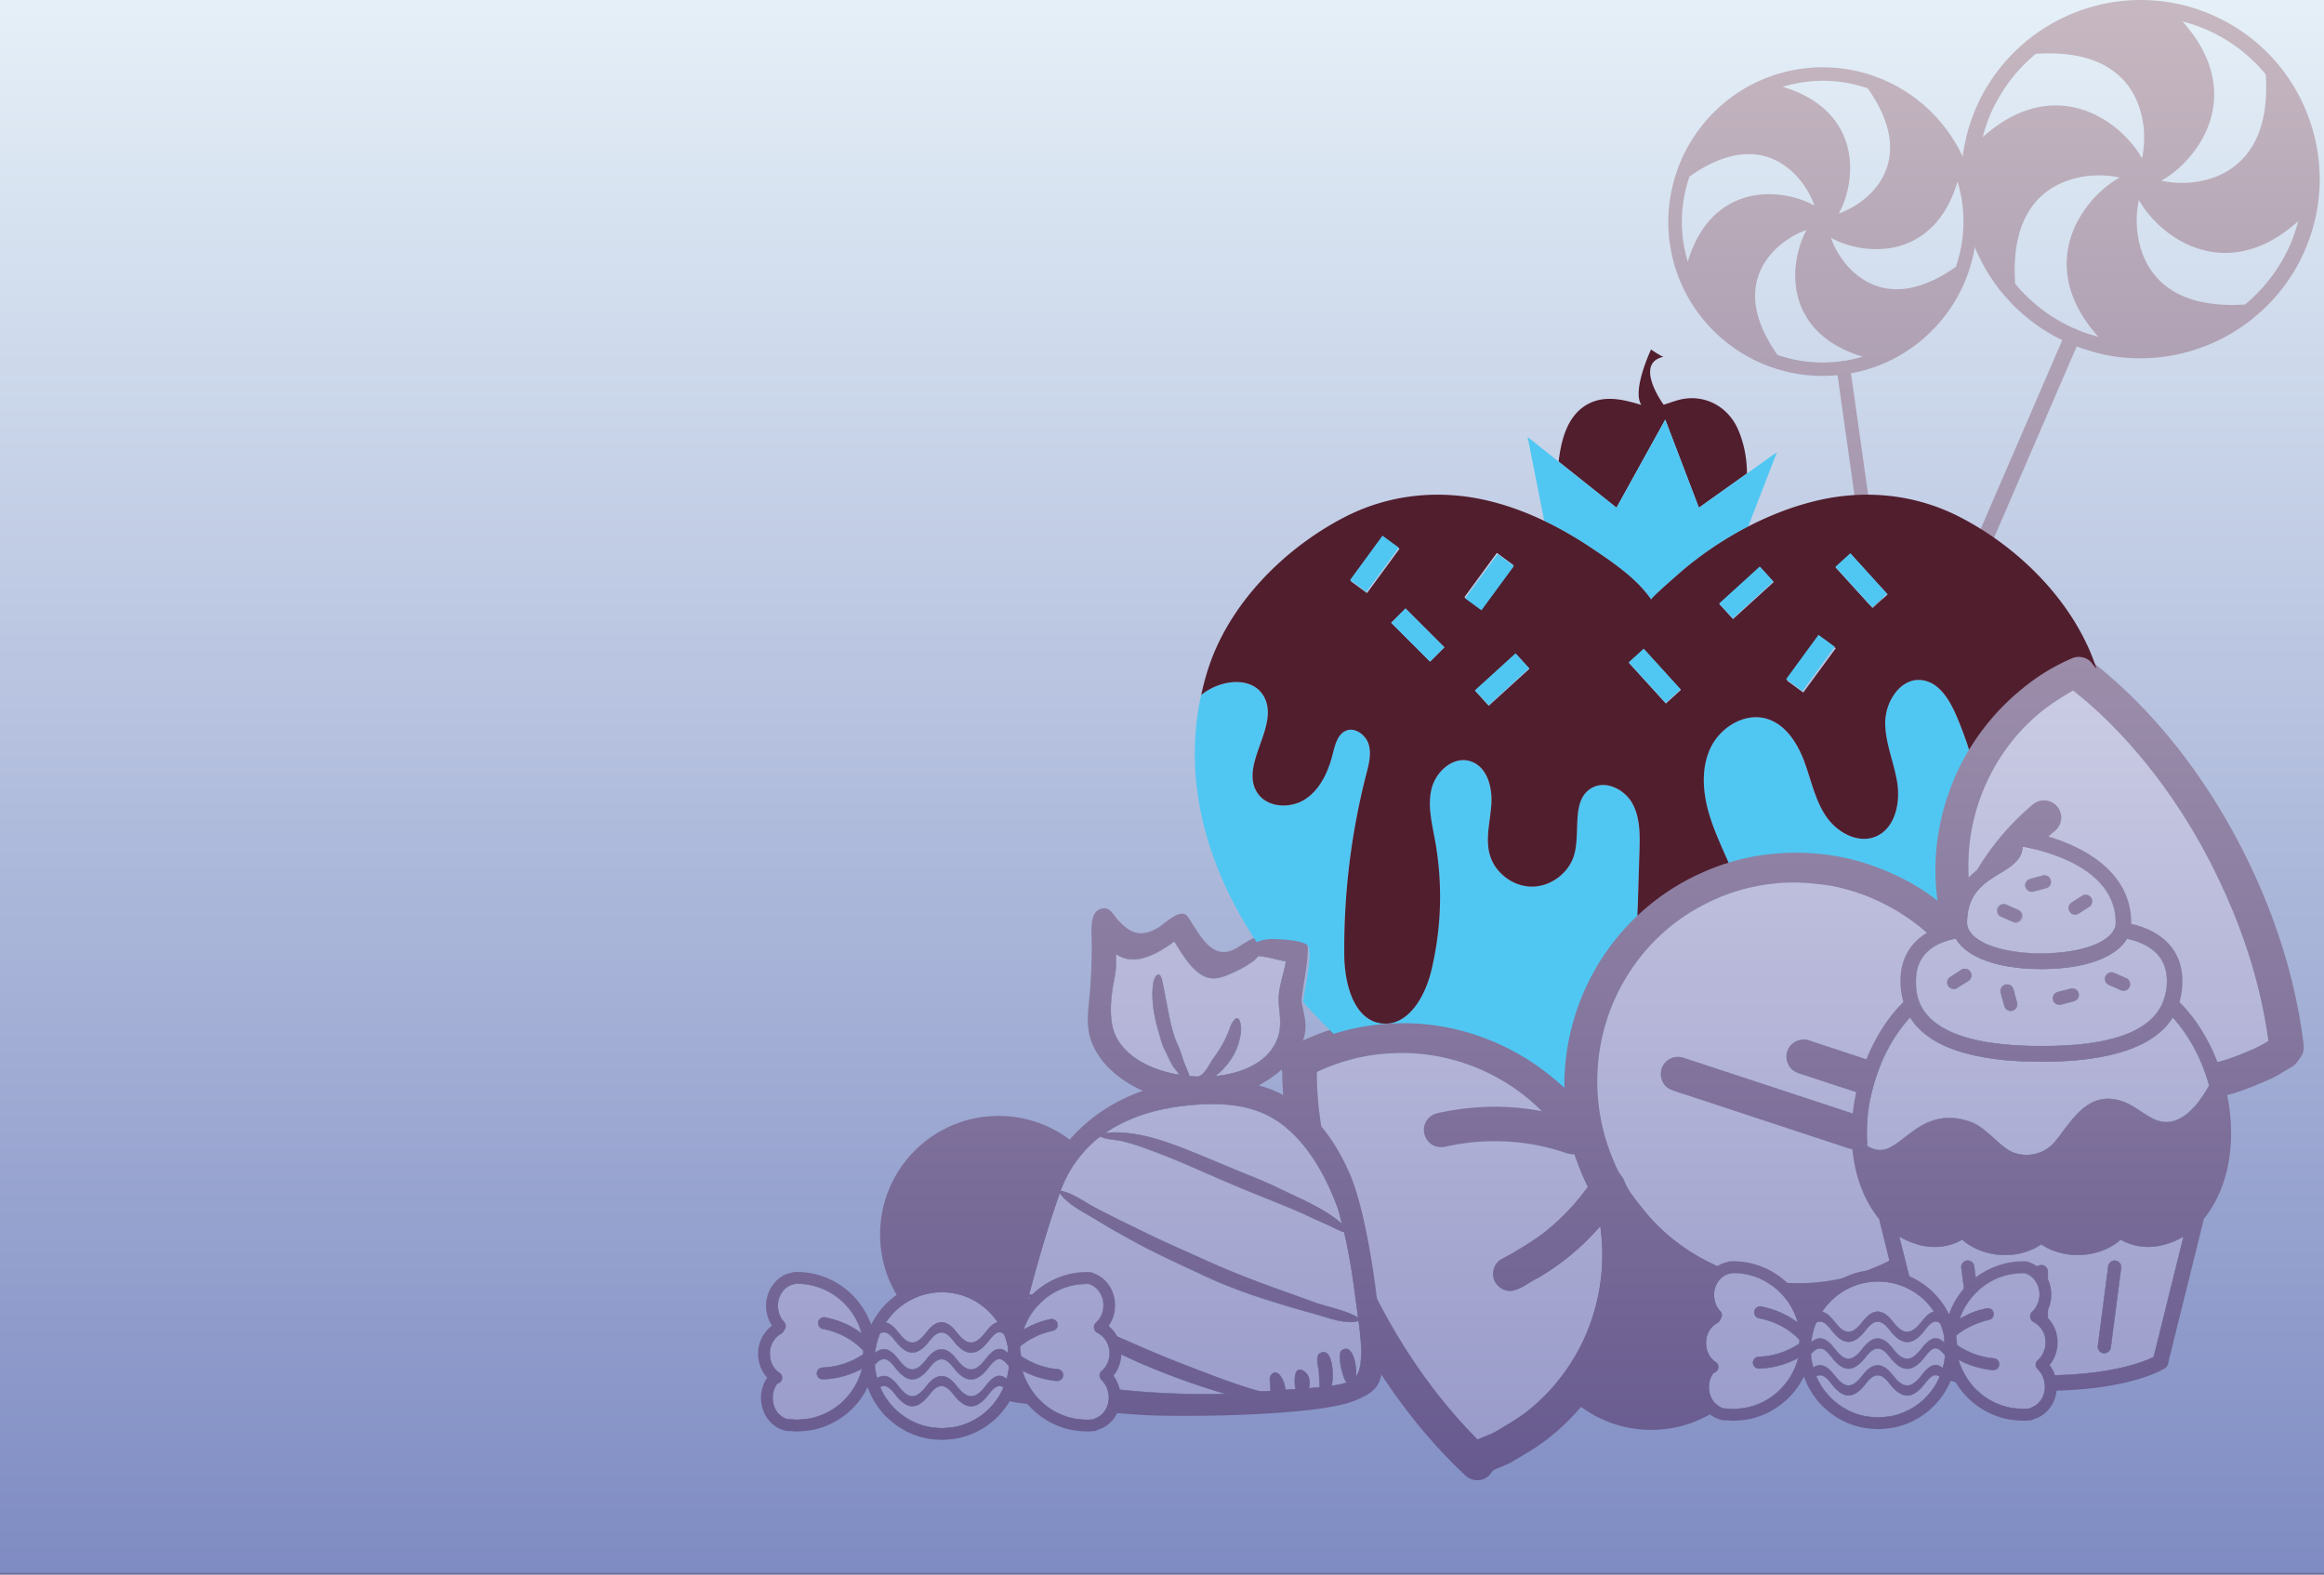 <svg id="Layer_1" data-name="Layer 1" xmlns="http://www.w3.org/2000/svg" xmlns:xlink="http://www.w3.org/1999/xlink" width="5471.8" height="3706.7" viewBox="0 0 5471.8 3706.7"><rect x="0" y="0" width="5471.8" height="3706.7" fill="#808080" stroke="none"/><defs><linearGradient id="linear-gradient" x1="2735.91" y1="-289.8" x2="2735.91" y2="5182.02" gradientUnits="userSpaceOnUse"><stop offset="0" stop-color="#fff"/><stop offset="1" stop-color="#2e3192"/></linearGradient></defs><title>banner</title><rect y="-14.9" width="5471.8" height="3717.17" fill="#bee6f3"/><path d="M4651.3,471a363.4,363.4,0,0,0-410.8-309c-137.8,19.5-246.5,114.3-290.9,236.9a15.9,15.9,0,0,0-1.6,5.1,360.8,360.8,0,0,0-16.5,168.8c19.5,137.8,114.4,246.7,237.1,290.9a15.9,15.9,0,0,0,4.8,1.5,360.5,360.5,0,0,0,153,17.9l122.6,866.8a16,16,0,1,0,31.6-4.5L4358.1,878.7a362.1,362.1,0,0,0,89-28.3l.7-.4a363.8,363.8,0,0,0,185.5-205.3,15.7,15.7,0,0,0,1.3-4.1A360.8,360.8,0,0,0,4651.3,471Zm-31.6,4.5a329,329,0,0,1-14.6,152.6c-111.1,78.5-186.5,55.2-230.3,21.3-34.5-26.7-55-63.3-64-89.8,32.3,18.3,82.5,31.8,133.8,25.2,34.1-4.3,84.2-20.3,123.4-72.4,16.2-21.5,30.4-49.3,41-84.8A335,335,0,0,1,4619.7,475.5ZM4337.8,849.4a15.2,15.2,0,0,0-3,1.1,329,329,0,0,1-149.6-14.9c-78.5-111-55.5-185.8-21.3-230.3,26.7-34.5,63.3-55,89.8-63.9-18.3,32.4-31.7,82.5-25.2,133.8,6.1,48.1,35.5,128,157,164.3a331.3,331.3,0,0,1-44.6,10.2A15.2,15.2,0,0,0,4337.8,849.4Zm59.6-641.5c78.7,111.3,54.9,186.7,21.6,230.6-26.7,34.5-63.3,55-89.8,64,18.4-32.3,31.8-82.5,25.2-133.8-6.2-48.1-35.5-128-157-164.3a322.4,322.4,0,0,1,200.1,3.5ZM3963.2,568.3a329,329,0,0,1,14.6-152.7c111.1-78.4,186.4-55.2,230.2-21.3,34.5,26.7,55,63.3,64,89.8-32.4-18.4-82.5-31.8-133.8-25.2-48.1,6.1-128,35.5-164.3,157A330.9,330.9,0,0,1,3963.2,568.3Z" fill="#511e2e"/><path d="M5426.8,589.2c44.7-103.4,46.5-218.1,5-322.8S5310.4,79.3,5207,34.6c-148.2-64.1-313.4-36-431.4,58.5a18.5,18.5,0,0,0-4.7,4,418.8,418.8,0,0,0-118.5,157.3c-64.1,148.3-36,313.5,58.7,431.6a18.4,18.4,0,0,0,3.8,4.4,418.5,418.5,0,0,0,140.7,110.3l-403.2,932.7a18.5,18.5,0,1,0,34,14.7l403.2-932.7c34.6,13.2,69.9,22,105.3,25.8h.9a422.2,422.2,0,0,0,308-91,18.2,18.2,0,0,0,3.8-3.3A418.7,418.7,0,0,0,5426.8,589.2Zm-34-14.7A381.9,381.9,0,0,1,5286,716.8c-157.5,10.5-218.2-58.2-241-118.3-18-47.4-16.2-96-9-127.7,20.9,37.7,62.5,81.4,117.2,105.9,36.4,16.3,95.6,30.9,166,3,29-11.5,59.9-30.4,91.9-59.2A388.8,388.8,0,0,1,5392.8,574.5ZM4887.3,774.1a17.6,17.6,0,0,0-3.6-.8,381.8,381.8,0,0,1-139.1-105.3c-10.5-157.5,57.5-217.6,118.3-241,47.3-18,95.9-16.2,127.6-9-37.8,20.9-81.3,62.5-105.9,117.2-23,51.4-42.3,148.3,56.1,257.8a384.5,384.5,0,0,1-50.3-16.9A17.7,17.7,0,0,0,4887.3,774.1Zm447.3-599.2c10.7,157.9-58.7,218.1-118.2,241.5-47.4,18-96,16.2-127.7,9,37.8-20.9,81.4-62.5,105.9-117.2,23-51.4,42.3-148.3-56-257.7a374.2,374.2,0,0,1,196,124.5Zm-648.2,94.2a381.9,381.9,0,0,1,106.9-142.4c157.5-10.5,218,58.2,240.9,118.3,18.1,47.4,16.2,96,9,127.7-20.9-37.8-62.5-81.4-117.2-105.9-51.4-23-148.2-42.3-257.7,56A384.1,384.1,0,0,1,4686.4,269.1Z" fill="#511e2e"/><circle cx="3887.8" cy="3087.1" r="279" fill="#511e2e"/><circle cx="2351.1" cy="2905.9" r="279" fill="#511e2e"/><path d="M4881.2,1625.7c-34.2,19.5-67.6,41.2-96.4,68.4-69.8,63.9-118.4,150-139,242.3-10.8,47.5-13.4,96.6-9.5,145.1A613,613,0,0,1,4785.1,1895c9.2-8.3,22.2-12.5,34.5-10.1,16.7,2.6,30.7,16.8,33.1,33.6,2.5,14.5-3.9,29.7-15.5,38.6-74.3,62.5-130.9,145.9-160.8,238.3a95.8,95.8,0,0,1-8.3,19.2c7.3,17.3,19.8,31.6,29.2,47.6,42.8-.4,85.5-6.5,127-17,35.9-9.2,70-24.2,103.9-39,15.6-6.9,29.9-20.9,48.2-17.8,24.3,2.3,41.5,29.4,33.4,52.4-5,18.1-23.5,25.9-38.3,34.3-20.4,10-41.6,18.4-62.7,27.1-53,21.7-109.6,33.6-166.5,38.9,27.1,31.8,57.2,61.4,91.6,85.3,39.8,27.1,82.4,51,128.6,65.1,23.2,6.4,46.3,13.5,70.1,16.9,82.2,13,168.4,5.1,245.3-27.3,21.7-8.7,43.4-17.8,63.1-30.7-18-131.6-59.3-259.6-116.6-379.3a1371.5,1371.5,0,0,0-151.6-248.5C5016.8,1749.8,4953.3,1682.5,4881.2,1625.7Z" fill="#fff"/><path d="M4609.4,2281.8c-10.5-24.8-30.4-43.5-48.3-63-68.2-69.2-157.8-116.9-253.4-134.2-44-6.5-88.9-9.9-133.2-4.3a455.5,455.5,0,0,0-174.8,56c-71,39-130.9,97.6-172.2,167.1-52.6,87.1-75,191.8-64,292.8,5.7,54.6,21.6,107.8,45,157.3,4,8.8,11.4,15.6,15.3,24.5,8.8,23.7,25,43.5,40.5,63.1,45.3,58.8,105.6,105.7,173,136.6,36.5,18.1,76.3,28.4,116.1,36.3,82.6,13.7,169.4,7.1,247-25.1,24.3-9.6,48.5-19.9,70.3-34.4,106.9-60.7,184.3-168.3,213.7-287.1a476,476,0,0,0-21.9-295.2c-5.9-13-15.5-23.8-23-35.8C4626.3,2320.1,4619.4,2300,4609.4,2281.8ZM4404,2682c-5.8,12.5-17.9,22.1-31.8,23.6s-27.1-5-40.2-9l-342.4-112.8c-19.8-7.2-40.5-11.8-59.6-20.6-23.6-12.7-26.5-49.2-5.5-65.7,10.6-9.2,26-11.9,39.2-7.5q207.5,68.4,415,136.6C4401,2633,4414.1,2661,4404,2682Zm184.3-85.2c-3.8,16.9-19.7,29.8-36.9,30.8-9.5.6-18.6-3-27.4-5.9-95.4-31.3-190.8-63-286.3-94.1-11.1-3.5-22-10.2-26.9-21.1-8.7-15-5.6-35.6,6.8-47.5,10.8-10.6,27.4-14.9,41.8-9.8q151.1,50,302.3,99.6C4581.4,2554.6,4593.8,2577,4588.4,2596.8Z" fill="#fff"/><path d="M3680.4,2712.2c-87.9-28.9-183.5-33.2-273.8-13.3-11.9,3.1-25.3,2.4-35.7-4.8-17-10.7-23.3-34.7-13.7-52.3,5.7-11.7,17.6-19.4,30.2-21.6,79.7-17.4,163-19.6,243.2-3.9-90.7-91.9-221.5-143.2-350.6-136.6-62,1.9-123.3,17.8-179.3,44.1a785.6,785.6,0,0,0,4.9,89.4c5.8,43.4,12,86.9,21.7,129.7,30.2,130.9,80.5,257,147,373.8,56.4,98.8,124.5,191.3,204.7,272.1,16.1-7.1,33.1-12.5,48.1-21.8,23.4-14,47.1-27.7,68.7-44.5A466.5,466.5,0,0,0,3718.3,3175a475.5,475.5,0,0,0,49.5-288.3,581.4,581.4,0,0,1-153,125.5c-18.1,9.6-35.1,23.7-55.8,26.9-22.5,2.3-44.1-17.3-43.6-40-.2-13.9,7.2-27.8,19.4-34.7a808.8,808.8,0,0,0,95.8-59,537.7,537.7,0,0,0,107.7-111.3,640.4,640.4,0,0,1-31.1-76.4A68.8,68.8,0,0,1,3680.4,2712.2Z" fill="#fff"/><path d="M4931.6,1562.2c-5.8-5.5-9.6-12.9-15.8-18-11.2-8.8-27.3-11.5-40.5-5.7a477.9,477.9,0,0,0-118.9,72.9c-75.4,61.1-134.2,142.7-167.6,233.8-31.7,83.8-42.6,175.7-30.3,264.4-51.2-40.8-111.2-69.5-173.3-89.5-122.5-37.4-258.3-30.6-375.8,20.9-93,39.8-173.9,106.5-231.4,189.6-64.6,92.9-99.3,206-98.1,319.2-38.7-35.5-81.7-66.7-128.5-90.6-73.1-37.8-154.6-59.1-236.9-61.2-96.3-2.6-193.3,20.8-277.6,67.5a40.5,40.5,0,0,0-20.1,24.9c-4.3,12.5,2.5,24.9,2.1,37.5,2.1,84,13.7,167.6,33.3,249.2,37.8,155.4,102.2,304,187.5,439.2,59.4,93.4,128.9,180.8,209.8,256.5,12.6,12.6,33.6,15.7,49,6.2,7.7-3.7,11.8-11.5,17.3-17.6,14-7.2,29.4-11.6,43.1-19.5,27.1-16,54.4-31.9,79.8-50.5a547.8,547.8,0,0,0,150.6-177.7c42.8-81,65.6-172.8,64-264.5,26.3,25.8,56.1,47.8,86.9,68,42.6,25.6,87.7,47.7,135.6,61.4,34.1,9.2,68.7,17.8,104.2,20.1a531.1,531.1,0,0,0,226.8-25.6c35.1-13.5,70.8-27,102.5-47.5,19.4-12.2,39.3-23.6,57.5-37.7a547.9,547.9,0,0,0,169.7-221.7c37.2-88.5,50.1-186.7,38.4-281.9,66.8,48.9,143.5,85.3,225.1,100.3,86.2,17.3,176.7,13.7,261-11.5,30.6-9.6,60.1-22.2,89.4-35.2,15.5-7.9,30.2-17.4,45.2-26.2,10.7-6.1,17.2-17,23.7-27.1s5-24.1,3.2-36.1c-23.4-178.5-86.1-350.6-174.2-507.1C5166.6,1797.7,5061.4,1665.6,4931.6,1562.2ZM3738.2,2793.9a537.7,537.7,0,0,1-107.7,111.3,808.8,808.8,0,0,1-95.8,59c-12.2,6.9-19.6,20.9-19.4,34.7-.6,22.7,21.1,42.3,43.6,40,20.7-3.2,37.7-17.2,55.8-26.9a581.4,581.4,0,0,0,153-125.5,475.5,475.5,0,0,1-49.5,288.3,466.5,466.5,0,0,1-122.6,147.4c-21.5,16.8-45.3,30.5-68.7,44.5-15,9.3-32,14.7-48.1,21.8-80.2-80.8-148.3-173.3-204.7-272.1-66.5-116.7-116.8-242.8-147-373.8-9.7-42.8-15.9-86.3-21.7-129.7a785.6,785.6,0,0,1-4.9-89.4c56-26.3,117.3-42.2,179.3-44.1,129.1-6.6,259.9,44.7,350.6,136.6-80.2-15.7-163.5-13.4-243.2,3.9-12.6,2.3-24.5,9.9-30.2,21.6-9.6,17.6-3.2,41.7,13.7,52.3,10.4,7.2,23.8,7.9,35.7,4.8,90.3-19.9,185.9-15.6,273.8,13.3a68.8,68.8,0,0,0,26.7,5.4A640.4,640.4,0,0,0,3738.2,2793.9Zm924.2-421.7a476,476,0,0,1,21.9,295.2c-29.4,118.8-106.8,226.4-213.7,287.1-21.8,14.6-46,24.8-70.3,34.4-77.7,32.2-164.5,38.7-247,25.1-39.8-7.9-79.6-18.2-116.1-36.3-67.4-30.9-127.7-77.8-173-136.6-15.5-19.6-31.6-39.4-40.5-63.1-3.9-8.9-11.3-15.6-15.3-24.5-23.4-49.5-39.3-102.8-45-157.3-11-101.1,11.3-205.7,64-292.8,41.3-69.6,101.2-128.2,172.2-167.1a455.5,455.5,0,0,1,174.8-56c44.3-5.6,89.2-2.2,133.2,4.3,95.6,17.2,185.2,65,253.4,134.2,17.8,19.5,37.7,38.2,48.3,63,10,18.2,16.9,38.3,30.1,54.7C4646.9,2348.5,4656.5,2359.3,4662.4,2372.3ZM5224.3,2071c57.3,119.7,98.7,247.7,116.6,379.3-19.6,13-41.4,22-63.1,30.7-76.9,32.4-163.1,40.3-245.3,27.3-23.9-3.4-47-10.5-70.1-16.9-46.3-14.1-88.8-38.1-128.6-65.1-34.4-23.9-64.5-53.4-91.6-85.3,56.9-5.3,113.5-17.1,166.5-38.9,21-8.7,42.2-17.1,62.7-27.1,14.9-8.4,33.3-16.2,38.3-34.3,8.1-23-9.2-50.1-33.4-52.4-18.4-3.2-32.7,10.9-48.2,17.8-33.9,14.8-68,29.8-103.9,39-41.5,10.5-84.2,16.6-127,17-9.4-16.1-21.9-30.3-29.2-47.6a95.8,95.8,0,0,0,8.3-19.2c29.9-92.4,86.4-175.9,160.8-238.3,11.6-8.9,18-24.1,15.5-38.6-2.4-16.8-16.4-30.9-33.1-33.6-12.3-2.4-25.2,1.8-34.5,10.1a613,613,0,0,0-148.8,186.4c-3.8-48.5-1.3-97.6,9.5-145.1,20.6-92.3,69.2-178.3,139-242.3,28.8-27.1,62.2-48.8,96.4-68.4,72.1,56.8,135.6,124.1,191.6,196.8A1371.5,1371.5,0,0,1,5224.3,2071Z" fill="#511e2e"/><path d="M3963.7,2490c-13.2-4.4-28.7-1.8-39.2,7.5-21,16.5-18.1,53,5.5,65.7,19.1,8.9,39.9,13.4,59.6,20.6l342.4,112.8c13.1,3.9,26.1,10.9,40.2,9s26-11,31.8-23.6c10.1-21-3-49.1-25.4-55.4Q4171.1,2558.5,3963.7,2490Z" fill="#511e2e"/><path d="M4259.5,2449.2c-14.4-5.1-30.9-.8-41.8,9.8-12.4,12-15.5,32.6-6.8,47.5,4.9,11,15.8,17.7,26.9,21.1,95.5,31.1,190.8,62.7,286.3,94.1,8.8,2.9,17.9,6.6,27.4,5.9,17.2-1,33.1-13.8,36.9-30.8,5.4-19.8-7-42.2-26.6-48Q4410.6,2498.9,4259.5,2449.2Z" fill="#511e2e"/><path d="M4806.5,2462.7c164,0,258.4-34.2,286.5-104.2l.5-1.5a131.8,131.8,0,0,0,8.7-48c0-64.1-48.8-89.5-94.5-99.4-25.9,44.2-99.1,71.3-201.2,71.3s-175.8-27.2-201.5-71.7c-45.6,8.8-94.2,33.6-94.2,99.8C4510.8,2347.1,4510.8,2462.7,4806.5,2462.7Zm151.1-164.4a15.1,15.1,0,0,1,20-7.8l28.4,12.5a15.1,15.1,0,1,1-12.2,27.8l-28.4-12.5A15.2,15.2,0,0,1,4957.5,2298.4Zm-112.3,37.1,30-7.9a15.1,15.1,0,1,1,7.8,29.3l-30,7.9a15.7,15.7,0,0,1-3.9.5,15.1,15.1,0,0,1-3.9-29.8Zm-123.6-17.1a15.2,15.2,0,0,1,18.6,10.7l8.1,30a15.2,15.2,0,1,1-29.2,8l-8.1-30A15.1,15.1,0,0,1,4721.6,2318.4Zm-129.8-18.2,26.1-16.8a15.1,15.1,0,1,1,16.4,25.5l-26.1,16.8a15.1,15.1,0,0,1-16.4-25.5Z" fill="#fff" stroke="#231f20" stroke-miterlimit="10"/><path d="M4993.2,2918.1c-15.3,13.4-45.2,33-91.2,35.9-43.4,2.5-76.9-11.8-95.8-25-17.4,12.1-46.9,25.3-85.3,25.3l-9.8-.3c-43-2.7-73.9-20.7-91.1-36-20.3,11.7-55.9,23.7-99.6,12.7a184.7,184.7,0,0,1-48.8-20.2l70.2,283.3c20.6,10.6,99.6,44.3,265,44.3s242.5-32.7,264.2-43.8l70.3-283.6a185.5,185.5,0,0,1-48.5,20C5049.1,2941.7,5013.5,2929.8,4993.2,2918.1Zm-333.8,267.2h-2a15.1,15.1,0,0,1-15-13.2L4618,2984.7a15.1,15.1,0,1,1,30-3.9l24.4,187.5A15.1,15.1,0,0,1,4659.4,3185.3Zm162.1-3.8a15.2,15.2,0,0,1-30.3,0V2992.8a15.2,15.2,0,0,1,30.3,0ZM4994,2984.7l-24.4,187.5a15.1,15.1,0,0,1-15,13.2h-2a15.1,15.1,0,0,1-13.1-17l24.4-187.5a15.1,15.1,0,1,1,30,3.9Z" fill="#fff" stroke="#231f20" stroke-miterlimit="10"/><path d="M4806.4,2244.6c101.5,0,175.2-30.5,175.2-72.5,0-124.7-153.8-167.2-220.1-179.7.8,31-28.3,48.5-52.7,63.3-36.4,22.1-77.7,47-77.7,116.4C4631.2,2214.1,4704.9,2244.6,4806.4,2244.6Zm70.8-119.4,26.1-16.8a15.2,15.2,0,0,1,16.4,25.5l-26.1,16.8a15.2,15.2,0,0,1-16.4-25.5Zm-97.6-55.9,30-7.9a15.1,15.1,0,1,1,7.7,29.3l-30,7.9a14.8,14.8,0,0,1-3.9.5,15.2,15.2,0,0,1-3.8-29.8Zm-76.1,68.3a15.1,15.1,0,0,1,20-7.8l28.5,12.5a15.2,15.2,0,1,1-12.2,27.8l-28.5-12.5A15.2,15.2,0,0,1,4703.5,2137.6Z" fill="#fff" stroke="#231f20" stroke-miterlimit="10"/><path d="M4806.4,2905.9h0Z" fill="#fff" stroke="#231f20" stroke-miterlimit="10"/><path d="M4806.5,2499.1c-163,0-266.4-35.1-309.2-104.4-68.8,74.6-110.1,194.5-100.9,303.2,35.1,21,56.8,4.2,88.5-20.3,35.6-27.6,79.9-62,153.1-37.2,21.2,7.2,39.3,23.6,56.7,39.6,15.7,14.3,30.5,27.7,45.7,33.4,33.9,12.6,72.5,3.2,96.3-23.5,6.3-7.1,13.1-16.2,20.3-25.9,26.6-35.9,59.4-80.3,111-77.1,31.4,2.1,52.1,15.8,72.1,29.2,8.5,5.7,17.4,11.5,27.2,16.6,26.8,14,52.4,11.5,78.1-7.4,24.1-17.7,43.4-46.4,56.5-70-17.1-61.1-47.2-118-86.1-160.4C5072.6,2464.1,4969.2,2499.1,4806.5,2499.1Z" fill="#fff" stroke="#231f20" stroke-miterlimit="10"/><path d="M4965.3,2318.3l28.4,12.5a15.1,15.1,0,0,0,12.2-27.8l-28.4-12.5a15.1,15.1,0,1,0-12.2,27.8Z" fill="#511e2e"/><path d="M4711.3,2157.5l28.5,12.5a15.2,15.2,0,0,0,12.2-27.8l-28.5-12.5a15.2,15.2,0,0,0-12.2,27.8Z" fill="#511e2e"/><path d="M4783.5,2099.1a14.8,14.8,0,0,0,3.9-.5l30-7.9a15.1,15.1,0,1,0-7.7-29.3l-30,7.9a15.2,15.2,0,0,0,3.8,29.8Z" fill="#511e2e"/><path d="M4885.5,2153.1a15,15,0,0,0,8.2-2.4l26.1-16.8a15.2,15.2,0,0,0-16.4-25.5l-26.1,16.8a15.2,15.2,0,0,0,8.2,27.9Z" fill="#511e2e"/><path d="M4849.1,2365.2a15.7,15.7,0,0,0,3.9-.5l30-7.9a15.1,15.1,0,1,0-7.8-29.3l-30,7.9a15.1,15.1,0,0,0,3.9,29.8Z" fill="#511e2e"/><path d="M4806.3,2977.7a15.1,15.1,0,0,0-15.2,15.1v188.6a15.2,15.2,0,0,0,30.3,0V2992.8A15.1,15.1,0,0,0,4806.3,2977.7Z" fill="#511e2e"/><path d="M4980.9,2967.8a15.1,15.1,0,0,0-17,13.1l-24.4,187.5a15.1,15.1,0,0,0,13.1,17h2a15.1,15.1,0,0,0,15-13.2l24.4-187.5A15.1,15.1,0,0,0,4980.9,2967.8Z" fill="#511e2e"/><path d="M4719.1,2366.9a15.2,15.2,0,0,0,29.2-8l-8.1-30a15.1,15.1,0,1,0-29.2,7.9Z" fill="#511e2e"/><path d="M5138.5,2309c0-68.7-43.8-116.9-120.7-134.3,0-.9.2-1.7.2-2.6,0-137.7-150.6-204.6-279.5-220.1a18.2,18.2,0,0,0-18.2,26.6c9.9,18.6,6.5,23.8-30.2,46s-95.2,57.6-95.2,147.4c0,.7.2,1.4.2,2.1-76.9,15.9-120.6,64.3-120.6,134.9a176.3,176.3,0,0,0,7,49.7h0c-121.4,119.9-172.1,367.9-57.5,510.9l84.4,340.4a18.2,18.2,0,0,0,7.5,10.7c3.3,2.2,82.6,53.6,290.9,53.6s287.6-51.4,290.9-53.6a17.7,17.7,0,0,0,7.8-14.5l83.6-337c114.1-143,63.6-390.3-57.5-510.2A176.4,176.4,0,0,0,5138.5,2309Zm-429.6-253.3c24.4-14.8,53.4-32.4,52.7-63.3,66.3,12.5,220.1,54.9,220.1,179.7,0,42-73.7,72.5-175.2,72.5s-175.2-30.5-175.2-72.5C4631.2,2102.8,4672.5,2077.8,4708.9,2055.8ZM4605,2209.3c25.6,44.5,99,71.7,201.5,71.7s175.3-27,201.2-71.3c45.7,9.8,94.5,35.3,94.5,99.4a131.8,131.8,0,0,1-8.7,48l-.5,1.5c-28.2,69.9-122.5,104.2-286.5,104.2-295.7,0-295.7-115.7-295.7-153.7C4510.8,2242.8,4559.4,2218,4605,2209.3Zm465.9,985c-21.6,11.1-99.5,43.8-264.2,43.8s-244.4-33.8-265-44.3l-70.2-283.3a184.7,184.7,0,0,0,48.8,20.2c43.7,11.1,79.3-.9,99.6-12.7,17.2,15.3,48.2,33.3,91.1,36l9.8.3c38.5,0,68-13.2,85.3-25.3,18.9,13.2,52.4,27.5,95.8,25,46-2.9,75.9-22.6,91.2-35.9,20.3,11.7,55.9,23.6,99.5,12.6a185.5,185.5,0,0,0,48.5-20Zm-264.5-288.4h0Zm395.3-350.5c-13.1,23.6-32.3,52.3-56.5,70-25.7,18.9-51.3,21.4-78.1,7.4-9.8-5.1-18.6-11-27.2-16.6-20-13.3-40.7-27.1-72.1-29.2-51.6-3.2-84.4,41.3-111,77.1-7.2,9.7-13.9,18.8-20.3,25.9-23.7,26.6-62.4,36.1-96.3,23.5-15.2-5.7-30-19.2-45.7-33.4-17.5-15.9-35.6-32.4-56.7-39.6-73.2-24.9-117.5,9.5-153.1,37.2-31.6,24.5-53.3,41.3-88.5,20.3-9.2-108.7,32.1-228.6,100.9-303.2,42.9,69.3,146.2,104.4,309.2,104.4s266.1-35,309.1-104.1C5154.5,2437.4,5184.5,2494.3,5201.6,2555.4Z" fill="#511e2e"/><path d="M4600,2328a15,15,0,0,0,8.2-2.4l26.1-16.8a15.1,15.1,0,1,0-16.4-25.5l-26.1,16.8a15.2,15.2,0,0,0,8.2,27.9Z" fill="#511e2e"/><path d="M4648.1,2980.8a15.1,15.1,0,1,0-30,3.9l24.4,187.5a15.1,15.1,0,0,0,15,13.2h2a15.1,15.1,0,0,0,13.1-17Z" fill="#511e2e"/><path d="M4543.9,3243.4c-9,8.5-15.3,19.4-24.5,27.7s-18.2,14.3-29.7,13.9-22.4-8.2-30.6-16.5-14.8-20.1-25.4-26.9c-5.8-4.1-13.6-5.6-20.2-2.7-8.9,3.7-15.3,11.4-21.1,18.8s-14.3,16.8-23.7,22.4c-6.9,4.1-15.4,5.9-23.2,3.8-10.4-2.7-18.7-10.1-25.8-17.7s-14.8-20.8-26.2-26.9c-5.3-3-11.9-2.5-17.2.4,4.5,10.3,9.8,20.5,16.4,29.6a159.2,159.2,0,0,0,76.4,58.4c17.9,6.6,37,9,56,9.1,12.5-.9,25.1-1.6,37.2-5.1a158.7,158.7,0,0,0,105.2-91c-3.1-2-6.5-3.9-10.2-3.7S4547.5,3240.1,4543.9,3243.4Z" fill="#fff" stroke="#231f20" stroke-miterlimit="10"/><path d="M4678,3108.1c-12,3.3-24.1,6.9-35.2,12.5a175.5,175.5,0,0,0-37.2,23.3c.2,7.5,1.8,14.9,1.9,22.5a183.2,183.2,0,0,0,78,30.5c5.8,1,12.7,0,17.2,4.6,6.3,5.5,5.6,16.6-1.4,21.2-4.8,3.7-11.1,2.3-16.7,1.7a212.5,212.5,0,0,1-73.5-23.6,156.3,156.3,0,0,0,12.4,31c7.7,13.9,16.6,27.2,28,38.4,6.5,6,12.9,12.1,20.1,17.1,23.2,16.6,51,27.3,79.6,28.9a121.1,121.1,0,0,0,27.4-.3c4.7-2.5,9.8-4.2,14.1-7.3,10.1-6.4,16.8-17,20.1-28.3a58.3,58.3,0,0,0-3.5-41.2c-2.8-6-7.1-11.1-11.3-16.1a13.8,13.8,0,0,1-4.2-14.4c.8-3.4,3.4-5.9,5.9-8.1,7.5-6.5,12.1-15.6,14.9-25,5.8-19.9-.4-43.1-16.2-56.6-3.3-3.1-7.4-5.1-11.3-7.4-6.2-3.7-8.9-12.4-5.7-18.9,1.4-3.1,4.3-5.1,6.6-7.6,8.8-9.5,13.6-22.3,14.2-35.1,1-19.3-8.5-39.6-25.7-49.1-4.1-1.8-8.1-4.5-12.8-4s-11.3.6-16.9,1a154.6,154.6,0,0,0-80.1,32.4,159.3,159.3,0,0,0-52.9,74.7c19.9-11.4,41.4-20.4,63.9-24.7a13.6,13.6,0,0,1,11.5,2.9,13.8,13.8,0,0,1,2.1,18.9C4688.3,3106.2,4682.8,3107.2,4678,3108.1Z" fill="#fff" stroke="#231f20" stroke-miterlimit="10"/><path d="M4335.6,3128.7c5.9,4.8,13.8,8,21.4,6.1,9.6-2.5,16.8-9.8,23.2-16.9,7.4-9,14.4-18.9,24.6-25.1,7.1-4.5,16.2-6.4,24.4-3.7,10.5,3.4,18.6,11.5,25.4,19.9s14.6,18.5,25,23.8a24,24,0,0,0,21.8,0c11.5-5.8,19.2-16.4,27-26.2,6.8-8,14.6-16.5,25.3-19a175.9,175.9,0,0,0-25.5-29.9,168.1,168.1,0,0,0-42.4-27.7c-38.8-17.4-84.9-18.1-124.1-1.5-29.3,12-54.6,33.3-72,59.7a39,39,0,0,1,16.4,8.9C4317.2,3106.4,4324,3119.9,4335.6,3128.7Z" fill="#fff" stroke="#231f20" stroke-miterlimit="10"/><path d="M4285.7,3214c7.9.2,14.9,4.4,20.7,9.5,9.9,8.5,16.3,20.2,26.1,28.9,5.4,4.9,12.2,9.3,19.8,9.3s14.3-4.3,19.8-9.2c10.8-9.4,17.5-22.7,29.3-31.1,7.3-5.6,17-8.9,26.2-6.4,11,2.9,19.4,11.2,26.5,19.6s15,19.3,25.9,24.6a24.1,24.1,0,0,0,22.4-.6c11.9-6.3,19.5-17.8,27.9-27.9,6.4-7.1,13.6-14.7,23.3-16.7,7.6-1.6,15.1,2.2,20.8,6.9a165,165,0,0,0,5.3-29c.2-1.8-1.4-3-2.3-4.3-4.6-5.2-9.4-10.8-16.1-13.1s-11.4.7-15.6,4.3c-9.6,8.1-15.9,19.4-25,28s-18.3,15.1-30,15.2-22-7.1-30.1-15.1c-9.8-8.9-15.9-21.4-27.2-28.6-5.9-4-13.9-5.2-20.5-2.1-9.2,4.2-15.7,12.4-21.7,20.2s-16.1,18.3-27.3,23.1a30,30,0,0,1-26-1.5c-12.8-6.8-21.6-18.6-30.5-29.7-5.7-6.4-12.4-13.5-21.5-14.1s-16.3,7-22,13.4c.4,10.9,2.9,21.5,5.4,32C4274,3216.3,4279.7,3213.8,4285.7,3214Z" fill="#fff" stroke="#231f20" stroke-miterlimit="10"/><path d="M4222,3140.2c-23.1-19.2-51.5-31.5-80.8-37.4-7.3-1.4-12.2-9.3-10.4-16.5s9.4-12,16.5-10.2c30.9,6.1,60.5,18.8,85.7,37.7-2.8-9.2-5.7-18.4-9.9-27a160.7,160.7,0,0,0-43.8-55.4,157.7,157.7,0,0,0-101.1-34.9c-9.9,1.8-20.2,5.3-27.1,13.1-11.4,11-16.7,27.4-15.5,43.1,1.1,12.3,5.4,24.6,14,33.6a13.8,13.8,0,0,1,4.1,11.5c-.3,4.3-3.5,7.5-5.3,11.2s-5.9,5.4-9.2,7.6c-10.4,6.7-17.4,17.8-20.9,29.5-1.9,6.2-1.8,12.7-1.7,19.1.9,13.9,6.5,28,17.2,37.2,3.2,3,7.7,4.8,9.8,8.8a13.8,13.8,0,0,1-2.3,16.6c-2.1,2.2-4.9,3.2-7.7,4-2.4,4.8-5.6,9.2-7.1,14.3-6.6,18.2-3.2,39.9,9.1,55,6.5,6.8,14.4,13.1,23.9,14.8,5.6,0,11.2.5,16.8.9s10.4-.3,15.6-.5c33.4-1.8,65.8-15.6,91.1-37.3a161.2,161.2,0,0,0,51-82.5c-26.2,14-55.3,22.7-84.9,24.6-4.6.2-9.7,1.3-14-1a13.7,13.7,0,0,1,5-25.9,257.8,257.8,0,0,0,27.5-3,186.1,186.1,0,0,0,68.7-28.1c.3-2.9.5-5.8.8-8.7A122,122,0,0,0,4222,3140.2Z" fill="#fff" stroke="#231f20" stroke-miterlimit="10"/><path d="M4305.6,3159.7c11.5,9.5,18.4,23.5,30.4,32.5,6.1,4.8,14.2,7.9,21.9,5.6,10.4-3.2,18-11.6,24.8-19.7s14.9-18.8,25.6-24a27.9,27.9,0,0,1,22.8-1.1c10.8,4.3,18.8,13.2,25.8,22.1s14.3,17.3,24.5,21.7c7.1,3.1,15.4,2.1,21.9-1.8,11.7-6.7,19.2-18.2,27.7-28.2,6.4-7,13.6-14.4,23.4-16s17.2,4.1,23.4,10c-.3-6.2.6-12.6-1-18.7-2.2-8.9-4.5-17.8-8.3-26.2-4.1-4.9-11.7-6.8-17.5-3.7s-11.9,9.9-16.8,15.9c-7.6,9.8-15.8,19.6-26.6,25.9-7.2,4.2-16,6.2-24.2,4-10.7-2.7-19.3-10.3-26.7-18.2s-14.7-20.5-26-26.2a20.8,20.8,0,0,0-20.4.6c-11,6.2-17.2,17.7-25.8,26.6-7,7.4-15.2,14.4-25.2,16.9-8,2.1-16.6.1-23.6-4.2-11.7-7-20-18-28.4-28.5-5.7-6.4-12.4-13.6-21.6-14.1-3.3.1-7.2.6-9.6,3-6.5,14.7-10.1,30.5-12,46.4,5.7-5.1,12.9-9.4,20.8-9.5S4299.8,3154.8,4305.6,3159.7Z" fill="#fff" stroke="#231f20" stroke-miterlimit="10"/><path d="M4276.7,3293.9c9.6,12.8,21.6,23.5,34.2,33.4,27.1,20,59.5,33.4,93.3,35.9,9.6.8,19.2,1.5,28.8.5s17.9-1.3,26.7-3.2a186,186,0,0,0,82.1-40.2,188.1,188.1,0,0,0,55.1-79.9,220.8,220.8,0,0,0,15.4,25.7c28.4,40.3,73.5,68.7,122.3,76.1,13.2,1.5,26.5,3.1,39.8,1.8,4.1-.4,8.6.1,12.3-2.3s6.9-2.2,10.2-3.9c21.6-9.1,37.4-29.4,43.1-51.9a85.3,85.3,0,0,0-14.2-72.6c19-22.2,23.7-54.8,13.9-82a82.1,82.1,0,0,0-25-35.3c19.9-27.5,20.3-67.2,1.2-95.3a73.9,73.9,0,0,0-34.3-27.8c-3.2-1.2-6.2-3.2-9.6-3.4-30.1-1.9-60.5,4.9-87.7,17.8-44.2,21.1-79.7,60.3-95.5,106.7-9.2-20.2-23-38.1-38.8-53.6-31.4-30-73.5-48.7-116.9-51.1a184,184,0,0,0-109.6,28.3,186.7,186.7,0,0,0-67.8,75.4c-1.7-5-3.9-9.8-6.1-14.6-17.8-39.2-49.4-72.1-88.3-90.8a184,184,0,0,0-87.3-18.4c-3.4.1-6.4,1.7-9.7,2.4-13.4,2.9-25.4,10.9-34.6,20.9-13.2,13.8-20.3,32.6-21.6,51.5a84.1,84.1,0,0,0,14,51.4c-18.9,13.7-30.8,36.2-32.6,59.3q.1,5.3-.2,10.6c1,19.3,8.2,38.5,21.5,52.7a68.3,68.3,0,0,0-9.9,19.5c-10.6,29.5-3.3,65.1,19.5,87a69.9,69.9,0,0,0,36.4,18.9c5.1.3,10.3,0,15.4.7,8,1,16.1.1,24.1-.5,33.8-2.2,66.5-14.9,93.8-34.8a186,186,0,0,0,57.2-68.5A183,183,0,0,0,4276.7,3293.9ZM4689.2,3083a13.6,13.6,0,0,0-11.5-2.9c-22.6,4.3-44.1,13.3-63.9,24.7a159.3,159.3,0,0,1,52.9-74.7,154.6,154.6,0,0,1,80.1-32.4c5.6-.4,11.2-1.3,16.9-1s8.7,2.2,12.8,4c17.3,9.5,26.7,29.8,25.7,49.1-.5,12.9-5.4,25.7-14.2,35.1-2.3,2.5-5.2,4.5-6.6,7.6-3.2,6.6-.5,15.2,5.7,18.9,3.8,2.3,8,4.2,11.3,7.4,15.8,13.6,22,36.8,16.2,56.6-2.7,9.4-7.4,18.6-14.9,25-2.5,2.2-5.1,4.7-5.9,8.1a13.8,13.8,0,0,0,4.2,14.4c4.2,5.1,8.5,10.1,11.3,16.1a58.3,58.3,0,0,1,3.5,41.2c-3.3,11.3-10.1,21.9-20.1,28.3-4.4,3.1-9.5,4.8-14.1,7.3a121.1,121.1,0,0,1-27.4.3c-28.6-1.7-56.4-12.4-79.6-28.9-7.2-5.1-13.7-11.2-20.1-17.1-11.4-11.2-20.3-24.5-28-38.4a156.3,156.3,0,0,1-12.4-31,212.5,212.5,0,0,0,73.5,23.6c5.5.5,11.8,2,16.7-1.7,7-4.6,7.7-15.7,1.4-21.2-4.5-4.5-11.4-3.6-17.2-4.6a183.2,183.2,0,0,1-78-30.5c-.1-7.5-1.7-15-1.9-22.5a175.5,175.5,0,0,1,37.2-23.3c11.2-5.6,23.2-9.2,35.2-12.5,4.8-.9,10.3-1.9,13.3-6.3A13.8,13.8,0,0,0,4689.2,3083Zm-175,224a158.9,158.9,0,0,1-52.1,24.7c-12.1,3.5-24.7,4.1-37.2,5.1-19,0-38.1-2.4-56-9.1a159.2,159.2,0,0,1-76.4-58.4c-6.7-9.1-11.9-19.2-16.4-29.6,5.3-2.9,11.9-3.4,17.2-.4,11.3,6,17.6,17.8,26.2,26.9s15.5,15,25.8,17.7c7.9,2.1,16.3.3,23.2-3.8,9.5-5.6,17-13.8,23.7-22.4s12.2-15.1,21.1-18.8c6.7-2.8,14.4-1.3,20.2,2.7,10.5,6.9,16.5,18.3,25.4,26.9s18.5,16.1,30.6,16.5,21.7-6.3,29.7-13.9,15.5-19.2,24.5-27.7c3.6-3.3,8-6.4,13.1-6.5s7.2,1.7,10.2,3.7A160,160,0,0,1,4514.2,3307Zm-152.5-278.5c39.2-16.6,85.2-15.9,124.1,1.5a168.1,168.1,0,0,1,42.4,27.7,175.9,175.9,0,0,1,25.5,29.9c-10.7,2.5-18.4,11-25.3,19-7.8,9.8-15.5,20.4-27,26.2a24,24,0,0,1-21.8,0c-10.5-5.3-17.9-14.7-25-23.8s-14.9-16.5-25.4-19.9c-8.2-2.7-17.2-.8-24.4,3.7-10.2,6.2-17.1,16.1-24.6,25.1-6.3,7.2-13.6,14.5-23.2,16.9-7.7,1.9-15.5-1.3-21.4-6.1-11.6-8.8-18.4-22.3-29.5-31.7a39,39,0,0,0-16.4-8.9C4307.1,3061.7,4332.4,3040.4,4361.7,3028.4Zm-85.6,85.6c2.4-2.4,6.3-2.9,9.6-3,9.1.5,15.9,7.7,21.6,14.1,8.4,10.4,16.7,21.5,28.4,28.5,7,4.3,15.6,6.3,23.6,4.2,10.1-2.6,18.2-9.6,25.2-16.9,8.5-8.9,14.8-20.4,25.8-26.6a20.8,20.8,0,0,1,20.4-.6c11.3,5.7,17.6,17.2,26,26.2s16,15.5,26.7,18.2c8.2,2.2,17,.2,24.2-4,10.8-6.3,19-16.1,26.6-25.9,4.9-5.9,9.8-12.3,16.8-15.9s13.4-1.2,17.5,3.7c3.8,8.3,6.1,17.3,8.3,26.2,1.6,6.1.7,12.5,1,18.7-6.2-5.9-14.4-11.4-23.4-10s-17,9.1-23.4,16c-8.5,10-16,21.5-27.7,28.2-6.5,3.9-14.9,4.9-21.9,1.8-10.3-4.4-17.7-13.1-24.5-21.7s-15-17.8-25.8-22.1a27.9,27.9,0,0,0-22.8,1.1c-10.8,5.2-18.4,14.8-25.6,24s-14.4,16.5-24.8,19.7c-7.7,2.3-15.9-.7-21.9-5.6-12-9-18.9-23-30.4-32.5-5.8-4.9-12.9-8.9-20.7-8.8s-15.1,4.3-20.8,9.5C4266,3144.5,4269.6,3128.7,4276.1,3114Zm9.6,60.1c9.1.5,15.8,7.7,21.5,14.1,8.9,11,17.7,22.9,30.5,29.7a30,30,0,0,0,26,1.5c11.2-4.7,19.7-13.9,27.3-23.1s12.5-16,21.7-20.2c6.6-3.1,14.6-1.9,20.5,2.1,11.4,7.2,17.5,19.7,27.2,28.6,8.1,8,18.3,15.1,30.1,15.1s22-7.2,30-15.2,15.4-19.9,25-28c4.2-3.6,10-6.3,15.6-4.3s11.5,8,16.1,13.1c.9,1.3,2.5,2.5,2.3,4.3a165,165,0,0,1-5.3,29c-5.8-4.7-13.2-8.5-20.8-6.9-9.7,2.1-16.9,9.6-23.3,16.7-8.4,10.1-16,21.6-27.9,27.9a24.1,24.1,0,0,1-22.4.6c-10.9-5.4-18.5-15.3-25.9-24.6s-15.5-16.8-26.5-19.6c-9.2-2.5-18.8.9-26.2,6.4-11.8,8.4-18.5,21.7-29.3,31.1-5.5,4.9-12.2,9.2-19.8,9.2s-14.3-4.4-19.8-9.3c-9.8-8.6-16.1-20.4-26.1-28.9-5.8-5-12.8-9.3-20.7-9.5-6-.2-11.7,2.2-16.6,5.4-2.5-10.5-5-21.1-5.4-32C4269.5,3181.1,4276.5,3174,4285.7,3174.1Zm-49.3-11a186.1,186.1,0,0,1-68.7,28.1,257.8,257.8,0,0,1-27.5,3,13.7,13.7,0,0,0-5,25.9c4.3,2.3,9.3,1.2,14,1,29.7-1.8,58.8-10.6,84.9-24.6a161.2,161.2,0,0,1-51,82.5c-25.3,21.7-57.7,35.5-91.1,37.3-5.2.3-10.4,1-15.6.5s-11.2-1-16.8-.9c-9.5-1.7-17.4-8-23.9-14.8-12.3-15.1-15.7-36.8-9.1-55,1.5-5.2,4.7-9.6,7.1-14.3,2.8-.8,5.7-1.8,7.7-4a13.8,13.8,0,0,0,2.3-16.6c-2.1-4-6.6-5.8-9.8-8.8-10.8-9.2-16.3-23.3-17.2-37.2-.1-6.4-.2-12.9,1.7-19.1,3.6-11.7,10.5-22.7,20.9-29.5,3.3-2.1,7.4-3.8,9.2-7.6s4.9-6.9,5.3-11.2a13.8,13.8,0,0,0-4.1-11.5c-8.6-9-12.9-21.4-14-33.6-1.2-15.6,4-32.1,15.5-43.1,6.9-7.8,17.2-11.3,27.1-13.1a157.7,157.7,0,0,1,101.1,34.9,160.7,160.7,0,0,1,43.8,55.4c4.2,8.6,7.1,17.8,9.9,27-25.2-18.9-54.9-31.6-85.7-37.7-7.1-1.8-15,3-16.5,10.2s3.1,15.1,10.4,16.5c29.4,5.8,57.8,18.1,80.8,37.4a122,122,0,0,1,15.2,14.1C4236.9,3157.3,4236.7,3160.2,4236.4,3163.1Z" fill="#511e2e"/><path d="M2564.3,3147.3c-29.6-17.6-58.9-35.5-88.3-53.5-13.1-7.5-50.7-26.9-54.2-43.3-10.2,38.9-19.8,78.1-26.1,117.8-3.2,20.4-10.6,51.4-.4,71.1,5.3,10.4,21,7.9,30.5,8.9l66.7,7.4,133.3,14.7a1868.4,1868.4,0,0,0,260.2,10.7c-57.8-16.7-113.8-36.6-169.6-59.2C2664.6,3201,2612.4,3175.9,2564.3,3147.3Z" fill="#fff" stroke="#231f20" stroke-miterlimit="10"/><path d="M2798,2708.1c36.2,14.4,72,29.7,107.9,44.6s71.8,28.4,106.3,45.4c49.2,24.2,106.7,46.9,147.8,83.8-3.1-12.1-5.9-24.3-9.5-36.3-34.6-95.5-93.4-193.1-184.1-228.2-57.7-22.3-122.4-21.3-182.9-13.9-64.2,7.8-128.4,26.9-182.1,63.9C2667,2659.6,2738.2,2684.2,2798,2708.1Z" fill="#fff" stroke="#231f20" stroke-miterlimit="10"/><path d="M2763.2,2511.9c-7.6-11.8-13.2-24.8-19.1-37.5-7.8-13.4-11.2-29.8-15.7-44.5-10.7-35.5-18.1-75.8-13.3-113.1,2.4-18.3,15.1-35.3,21.1-7.9,3.7,16.9,6.7,34,10.1,51,6.4,32.7,13.4,74.4,28.6,104.4,5.5,13.8,9.3,28.2,14.9,41.9,3.7,9,7.5,18,10.8,27.2,5.9.6,11.9.9,17.8,1.2,14.8.6,28.7-27.5,36.3-39.7,16.8-22.2,32.2-48.2,41.2-74.8,4.3-12.7,18.8-38.1,24.6-10,3.2,15.1-.4,30.2-4.2,44.7-7.9,29.9-31.1,60.5-55.4,78.7,55.3-5.2,118.6-26.9,143.9-80.7,14.3-30.5,9-58.7,6.2-90.7s11.6-66.5,16.7-99.1c-20.8-3.2-45.6-11.7-66-12.3,1.6,0-8.8,9.9-8,9.4a244.6,244.6,0,0,1-34.3,21.6c-18,9.1-43.6,21.9-64.1,21.2-41.6-1.5-70.9-56.4-90.2-86.8-38.3,27.4-93.5,61.8-138.1,29,1,17.2,1,34.7-2.2,51.8-1.1,5.9-2.3,12-3.3,18.1-5,27.4-13.6,86.4,5.7,124.9,27.1,54.2,92.2,81,148.6,90.5C2775.8,2526.1,2765.3,2514.9,2763.2,2511.9Z" fill="#fff" stroke="#231f20" stroke-miterlimit="10"/><path d="M3164.9,2900.3c-10.4-2.7-19.8-8.2-29.5-12.7-16.4-7.7-33-14.9-49.4-22.5-50-23.1-101.8-42.6-152.7-63.7-40.8-16.9-81.1-34.5-121.5-52.2-36.2-15.9-72.8-31-110.1-44.4-19.6-7.1-39.4-13.7-59.7-18.6-16.4-3.9-36.2-3.4-51.5-10.9-16.5,12.5-19.1,15.1-16.6,13.7a283.2,283.2,0,0,0-77.2,114.5c27.9,4.7,59,27.9,84,41,36.6,19.2,73.9,36.9,111,55.1,50.6,24.8,102.4,47.2,153.7,70.4s107.5,45.1,161.5,64.3c30.1,10.7,60.1,21.8,90.3,32.4,32.2,11.3,71.7,17.8,100.8,35.7-7.3-53.5-13.5-106.9-24.1-159.9Q3169.9,2921.3,3164.9,2900.3Z" fill="#fff" stroke="#231f20" stroke-miterlimit="10"/><path d="M3092.3,3092.3c-28.7-7.8-57.2-16.4-85.7-25-58.1-17.7-118.2-39-173-64.9-49.1-23.1-98.8-45.2-146.7-70.7-35.6-19-70.7-38.7-105-60-27.9-17.4-68.1-35.7-86.8-63.7-27.8,78.9-51.5,159.7-72.8,240.6,10.1-6.1,47.3,19.7,56.6,23.8s19.9,9.4,29.8,14.3c39.4,19.5,78.1,40.9,118.3,58.5,53.4,23.3,106.3,46.6,160.6,67.4,56.6,21.7,113.4,44.6,171.7,61.2,11.5,3.3,20.8,1.6,32.6.6,0-3.9-1.8-8.9-1.3-12.6.9-7.4-3.4-16.8,1.3-23.5,16.6-24,35.5,19.8,33.9,33.7l24.3-1.5c-2-10.3-6.5-57.5,18.4-43.2,15.2,8.7,16.2,25.9,13.3,41l24.9-2.2c.7-5.9-.9-11.8-.3-17.7-.7-8.4-.6-16.3-1.9-24.6-1.6-10.1-7.8-32.3,3.6-38.1,32.2-17,32.2,64.1,26.6,77.1,12.2-1.8,24.4-4,36.1-7.9-9.2-8.5-23.4-67.3-12.1-75.4,28.8-21.3,38.2,50.1,32.3,63.6,21.7-23,13.2-96.9,7.8-134.1C3169.6,3119.7,3121.4,3100.2,3092.3,3092.3Z" fill="#fff" stroke="#231f20" stroke-miterlimit="10"/><path d="M2963.8,2555.2c51.1-28.3,113.4-79.7,109.9-144.7-1-18.3-6.9-35.9-8.9-54s26.4-132.5,8.5-143.7-55.9-11.8-76.5-13c-32.3-1.8-54.8,12.4-80.9,29.4-60.5,39.5-89.9-28-119.1-70.9-16.1-23.8-55.7,17.3-70.5,25.8-19.4,11.2-41.1,18.2-62.3,7.6-11.9-6-21.9-15.4-31-25.1s-18.3-28.8-32.7-28.4c-35.1.8-30.5,48.1-30.1,69.9.8,41.4-.6,82.7-3.7,124-2.7,35.7-10.1,72-.6,107.3,16.4,60.8,69.7,103.6,124.9,128.6-142.5,49.3-226.7,158.9-274,297.7-37.1,108.8-56.7,225.1-75.3,338.3-3.5,21-7.4,44.3-2.7,65.4,6.4,28.9,52.9,32,76.7,35.2,88.4,12,178.2,19.7,267.2,25.9,91.2,6.3,414.5,3.1,503.5-31.9,33.3-13.1,61.1-26.6,66.2-64.2,7.8-57.4-23.4-354.2-74.4-471.4C3135.9,2666.4,3069.4,2583.5,2963.8,2555.2Zm-336.6-115.5c-19.2-38.5-10.7-97.5-5.7-124.9,1.1-6.1,2.2-12.1,3.3-18.1,3.1-17,3.1-34.5,2.2-51.8,44.6,32.8,99.8-1.6,138.1-29,19.2,30.4,48.6,85.3,90.2,86.8,20.5.7,46.1-12.1,64.1-21.2a244.6,244.6,0,0,0,34.3-21.6c-.7.5,9.7-9.3,8-9.4,20.4.6,45.3,9.1,66,12.3-5.1,32.5-19.7,65.7-16.7,99.1s8.2,60.2-6.2,90.7c-25.3,53.9-88.7,75.5-143.9,80.7,24.4-18.1,47.6-48.8,55.4-78.7,3.8-14.5,7.3-29.6,4.2-44.7-5.9-28.1-20.3-2.7-24.6,10-9,26.6-24.5,52.6-41.2,74.8-7.6,12.2-21.5,40.3-36.3,39.7-6-.2-11.9-.6-17.8-1.2-3.3-9.2-7.1-18.1-10.8-27.2-5.6-13.8-9.4-28.1-14.9-41.9-15.3-29.9-22.3-71.7-28.6-104.4-3.3-17-6.4-34.1-10.1-51-6-27.4-18.8-10.4-21.1,7.9-4.8,37.3,2.6,77.6,13.3,113.1,4.4,14.7,7.9,31.1,15.7,44.5,6,12.6,11.6,25.7,19.1,37.5,2.1,3,12.6,14.2,12.6,18.3C2719.4,2520.7,2654.2,2493.9,2627.2,2439.7Zm156.5,163.8c60.5-7.3,125.2-8.4,182.9,13.9,90.7,35.1,149.5,132.7,184.1,228.2,3.6,12,6.4,24.2,9.5,36.3-41.1-36.9-98.6-59.6-147.8-83.8-34.5-17-70.8-30.7-106.3-45.4s-71.7-30.2-107.9-44.6c-59.8-23.8-131.1-48.5-196.4-40.6C2655.2,2630.4,2719.4,2611.3,2783.6,2603.5Zm-157.8,667-133.3-14.7-66.7-7.4c-9.5-1-25.2,1.4-30.5-8.9-10.1-19.7-2.8-50.7.4-71.1,6.3-39.8,15.9-78.9,26.1-117.8,3.6,16.4,41.1,35.9,54.2,43.3,29.4,18,58.7,35.9,88.3,53.5,48.1,28.6,100.3,53.7,152.2,74.8,55.8,22.7,111.7,42.6,169.6,59.2A1868.4,1868.4,0,0,1,2625.8,3270.5Zm565.4-27.8c5.9-13.5-3.4-85-32.3-63.6-11.3,8.1,2.9,66.9,12.1,75.4-11.7,3.9-23.9,6.1-36.1,7.9,5.6-13,5.6-94.1-26.6-77.1-11.3,5.8-5.1,28-3.6,38.1,1.3,8.3,1.2,16.2,1.9,24.6-.6,6,1,11.8.3,17.7L3082,3268c3-15.1,1.9-32.3-13.3-41-24.9-14.2-20.4,32.9-18.4,43.2l-24.3,1.5c1.6-13.9-17.3-57.7-33.9-33.7-4.6,6.7-.3,16.1-1.3,23.5-.5,3.8,1.3,8.7,1.3,12.6-11.8,1-21.1,2.7-32.6-.6-58.3-16.6-115.1-39.4-171.7-61.2-54.4-20.8-107.2-44.1-160.6-67.4-40.2-17.6-79-39-118.3-58.5-9.9-4.9-19.8-9.8-29.8-14.3s-46.5-29.9-56.6-23.8c21.3-80.9,45-161.7,72.8-240.6,18.8,28.1,58.9,46.4,86.8,63.7,34.2,21.3,69.4,41,105,60,47.9,25.5,97.6,47.6,146.7,70.7,54.8,25.9,114.9,47.3,173,64.9,28.5,8.6,57,17.3,85.7,25s77.2,27.3,106.7,16.3C3204.4,3145.8,3212.9,3219.7,3191.2,3242.8Zm-93.9-176c-30.2-10.6-60.1-21.7-90.3-32.4-54-19.2-109.4-40.8-161.5-64.3s-103.2-45.5-153.7-70.4c-37.1-18.2-74.4-35.9-111-55.1-25-13.2-56.1-36.3-84-41A283.2,283.2,0,0,1,2574,2689c-2.5,1.4.1-1.2,16.6-13.7,15.2,7.5,35.1,7,51.5,10.9,20.3,4.8,40.1,11.5,59.7,18.6,37.2,13.4,73.9,28.5,110.1,44.4,40.4,17.7,80.7,35.4,121.5,52.2,50.9,21.1,102.7,40.5,152.7,63.7,16.4,7.6,33,14.8,49.4,22.5,9.7,4.5,19.1,10,29.5,12.7q4.9,21,9.1,42.2c10.5,53,16.8,106.4,24.1,159.9C3169.1,3084.6,3129.6,3078.1,3097.4,3066.8Z" fill="#511e2e"/><path d="M2017.9,3165.6c-23.1-19.2-51.5-31.5-80.8-37.4-7.3-1.4-12.2-9.3-10.4-16.5s9.4-12,16.5-10.2c30.9,6.1,60.5,18.8,85.7,37.7-2.8-9.2-5.7-18.4-9.9-27a160.7,160.7,0,0,0-43.8-55.4,157.7,157.7,0,0,0-101.1-34.9c-9.9,1.8-20.2,5.3-27.1,13.1-11.4,11-16.7,27.4-15.5,43.1,1.1,12.3,5.4,24.6,14,33.6a13.8,13.8,0,0,1,4.1,11.5c-.3,4.3-3.5,7.5-5.3,11.2s-5.9,5.4-9.2,7.6c-10.4,6.7-17.4,17.8-20.9,29.5-1.9,6.2-1.8,12.7-1.7,19.1.9,13.9,6.5,28,17.2,37.2,3.2,3,7.7,4.8,9.8,8.8a13.8,13.8,0,0,1-2.3,16.6c-2.1,2.2-4.9,3.2-7.8,4-2.4,4.8-5.6,9.2-7.1,14.3-6.6,18.2-3.2,39.9,9.1,55,6.5,6.8,14.4,13.1,23.9,14.8,5.6,0,11.2.5,16.8.9s10.4-.3,15.6-.5c33.4-1.8,65.8-15.6,91.1-37.3a161.2,161.2,0,0,0,51-82.5c-26.2,14-55.3,22.7-84.9,24.6-4.6.2-9.7,1.3-14-1a13.7,13.7,0,0,1,5-25.9,257.7,257.7,0,0,0,27.5-3,186.1,186.1,0,0,0,68.7-28.1c.3-2.9.5-5.8.8-8.7A122,122,0,0,0,2017.9,3165.6Z" fill="#fff" stroke="#231f20" stroke-miterlimit="10"/><path d="M2131.4,3154c5.9,4.8,13.8,8,21.4,6.1,9.6-2.5,16.8-9.8,23.2-16.9,7.4-9,14.4-18.9,24.6-25.1,7.1-4.5,16.2-6.4,24.4-3.7,10.5,3.4,18.6,11.5,25.4,19.9s14.6,18.5,25,23.8a24,24,0,0,0,21.8,0c11.5-5.8,19.2-16.4,27-26.2,6.8-8,14.6-16.5,25.3-19a175.8,175.8,0,0,0-25.5-29.9,168.1,168.1,0,0,0-42.4-27.7c-38.8-17.4-84.9-18.1-124.1-1.5-29.3,12-54.6,33.3-72,59.7a39,39,0,0,1,16.4,8.9C2113,3131.7,2119.8,3145.2,2131.4,3154Z" fill="#fff" stroke="#231f20" stroke-miterlimit="10"/><path d="M2595.7,3225.9c7.5-6.5,12.1-15.6,14.9-25,5.8-19.9-.4-43.1-16.2-56.6-3.3-3.1-7.4-5.1-11.3-7.4-6.2-3.7-8.9-12.4-5.7-18.9,1.4-3.1,4.3-5.1,6.6-7.6,8.8-9.5,13.6-22.3,14.2-35.1,1-19.3-8.5-39.6-25.7-49.1-4.1-1.8-8.1-4.5-12.8-4s-11.3.6-16.9,1a154.6,154.6,0,0,0-80.1,32.4,159.3,159.3,0,0,0-52.9,74.7c19.9-11.4,41.4-20.4,63.9-24.7a13.6,13.6,0,0,1,11.5,2.9,13.8,13.8,0,0,1,2.1,18.9c-3,4.3-8.5,5.3-13.3,6.3-12,3.3-24.1,6.9-35.2,12.5a175.5,175.5,0,0,0-37.2,23.3c.2,7.5,1.8,14.9,1.9,22.5a183.2,183.2,0,0,0,78,30.5c5.8,1,12.7,0,17.2,4.6,6.3,5.5,5.6,16.6-1.4,21.2-4.8,3.7-11.1,2.3-16.7,1.7a212.5,212.5,0,0,1-73.5-23.6,156.2,156.2,0,0,0,12.4,31c7.7,13.9,16.6,27.2,28,38.4,6.5,6,12.9,12.1,20.1,17.1,23.2,16.6,51,27.3,79.6,28.9a121.1,121.1,0,0,0,27.4-.3c4.7-2.5,9.8-4.2,14.1-7.3,10.1-6.4,16.8-17,20.1-28.3a58.3,58.3,0,0,0-3.5-41.2c-2.8-6-7.1-11.1-11.3-16.1a13.8,13.8,0,0,1-4.2-14.4C2590.6,3230.6,2593.1,3228.1,2595.7,3225.9Z" fill="#fff" stroke="#231f20" stroke-miterlimit="10"/><path d="M2357.1,3199.7c-5.6-2-11.4.7-15.6,4.3-9.6,8.1-15.9,19.4-25,28s-18.3,15.1-30,15.2-22-7.1-30.1-15.1c-9.8-8.9-15.9-21.4-27.2-28.6-5.9-4-13.9-5.2-20.5-2.1-9.2,4.2-15.7,12.4-21.7,20.2s-16.1,18.3-27.3,23.1a30,30,0,0,1-26-1.5c-12.8-6.8-21.6-18.6-30.5-29.7-5.7-6.4-12.4-13.5-21.5-14.1s-16.3,7-22,13.4c.4,10.9,2.9,21.5,5.4,32,4.9-3.2,10.6-5.7,16.6-5.4,7.9.2,14.9,4.4,20.7,9.5,9.9,8.5,16.3,20.2,26.1,28.9,5.4,4.9,12.2,9.3,19.8,9.3s14.3-4.3,19.8-9.2c10.8-9.4,17.5-22.7,29.3-31.1,7.3-5.6,17-8.9,26.2-6.4,11,2.9,19.4,11.2,26.5,19.6s15,19.3,25.9,24.6a24.1,24.1,0,0,0,22.4-.6c11.9-6.3,19.5-17.8,27.9-27.9,6.4-7.1,13.6-14.7,23.3-16.7,7.6-1.6,15.1,2.2,20.8,6.9a165,165,0,0,0,5.3-29c.2-1.8-1.4-3-2.3-4.3C2368.6,3207.7,2363.8,3202,2357.1,3199.7Z" fill="#fff" stroke="#231f20" stroke-miterlimit="10"/><path d="M2339.7,3268.8c-9,8.5-15.3,19.4-24.5,27.7s-18.2,14.3-29.7,13.9-22.4-8.2-30.6-16.5-14.8-20.1-25.4-26.9c-5.8-4.1-13.6-5.6-20.2-2.7-8.9,3.7-15.3,11.4-21.1,18.8s-14.3,16.8-23.7,22.4c-6.9,4.1-15.4,5.9-23.2,3.8-10.4-2.7-18.7-10.1-25.8-17.7s-14.8-20.8-26.2-26.9c-5.3-3-11.9-2.5-17.2.4,4.5,10.3,9.8,20.5,16.4,29.6a159.2,159.2,0,0,0,76.4,58.4c17.9,6.6,37,9,56,9.1,12.5-.9,25.1-1.6,37.2-5.1a158.7,158.7,0,0,0,105.2-91c-3.1-2-6.5-3.9-10.2-3.7S2343.3,3265.4,2339.7,3268.8Z" fill="#fff" stroke="#231f20" stroke-miterlimit="10"/><path d="M2101.4,3185c11.5,9.5,18.4,23.5,30.4,32.5,6.1,4.8,14.2,7.9,21.9,5.6,10.4-3.2,18-11.6,24.8-19.7s14.9-18.8,25.6-24a27.9,27.9,0,0,1,22.8-1.1c10.8,4.3,18.8,13.2,25.8,22.1s14.3,17.3,24.5,21.7c7.1,3.1,15.4,2.1,21.9-1.8,11.7-6.7,19.2-18.2,27.7-28.2,6.4-7,13.6-14.4,23.4-16s17.2,4.1,23.4,10c-.3-6.2.6-12.6-1-18.7-2.2-8.9-4.5-17.8-8.3-26.2-4.1-4.9-11.7-6.8-17.5-3.7s-11.9,9.9-16.8,15.9c-7.6,9.8-15.8,19.6-26.6,25.9-7.2,4.2-16,6.2-24.2,4-10.7-2.7-19.3-10.3-26.7-18.2s-14.7-20.5-26-26.2a20.8,20.8,0,0,0-20.4.6c-11,6.2-17.2,17.7-25.8,26.6-7,7.4-15.2,14.4-25.2,16.9-8,2.1-16.6.1-23.6-4.2-11.7-7-20-18-28.4-28.5-5.7-6.4-12.4-13.6-21.6-14.1-3.3.1-7.2.6-9.6,3-6.5,14.7-10.1,30.5-12,46.4,5.7-5.1,12.9-9.4,20.8-9.5S2095.6,3180.1,2101.4,3185Z" fill="#fff" stroke="#231f20" stroke-miterlimit="10"/><path d="M2635.3,3156.6a82.1,82.1,0,0,0-25-35.3c19.9-27.5,20.3-67.2,1.2-95.3a73.9,73.9,0,0,0-34.3-27.8c-3.2-1.2-6.2-3.2-9.6-3.4-30.1-1.9-60.5,4.9-87.7,17.8-44.2,21.1-79.7,60.3-95.5,106.7-9.2-20.2-23-38.1-38.8-53.6-31.4-30-73.5-48.7-116.9-51.1a184,184,0,0,0-109.6,28.3,186.7,186.7,0,0,0-67.8,75.4c-1.7-5-3.9-9.8-6.1-14.6-17.8-39.2-49.4-72.1-88.3-90.8a184,184,0,0,0-87.3-18.4c-3.4.1-6.4,1.7-9.7,2.4-13.4,2.9-25.4,10.9-34.6,20.9-13.2,13.8-20.3,32.6-21.6,51.5a84.1,84.1,0,0,0,14,51.4c-18.9,13.7-30.8,36.2-32.6,59.3q.1,5.3-.2,10.6c1,19.3,8.2,38.5,21.5,52.7a68.3,68.3,0,0,0-9.9,19.5c-10.6,29.5-3.3,65.1,19.5,87a69.9,69.9,0,0,0,36.4,18.9c5.1.3,10.3,0,15.4.7,8,1,16.1.1,24.1-.5,33.8-2.2,66.5-14.9,93.8-34.8a186,186,0,0,0,57.2-68.5,183,183,0,0,0,29.7,53.6c9.6,12.8,21.6,23.5,34.2,33.4,27.1,20,59.5,33.4,93.3,35.9,9.6.8,19.2,1.5,28.8.5s17.9-1.3,26.7-3.2a186,186,0,0,0,82.1-40.2,188.1,188.1,0,0,0,55.1-79.9,220.8,220.8,0,0,0,15.4,25.7c28.4,40.3,73.5,68.7,122.3,76.1,13.2,1.5,26.5,3.1,39.8,1.8,4.1-.4,8.6.1,12.3-2.3s6.9-2.2,10.2-3.9c21.6-9.1,37.4-29.4,43.1-51.9a85.3,85.3,0,0,0-14.2-72.6C2640.4,3216.4,2645.1,3183.8,2635.3,3156.6Zm-603.1,31.8a186.1,186.1,0,0,1-68.7,28.1,257.7,257.7,0,0,1-27.5,3,13.7,13.7,0,0,0-5,25.9c4.3,2.3,9.3,1.2,14,1,29.7-1.8,58.8-10.6,84.9-24.6a161.2,161.2,0,0,1-51,82.5c-25.3,21.7-57.7,35.5-91.1,37.3-5.2.3-10.4,1-15.6.5s-11.2-1-16.8-.9c-9.5-1.7-17.4-8-23.9-14.8-12.3-15.1-15.7-36.8-9.1-55,1.5-5.2,4.7-9.6,7.1-14.3,2.8-.8,5.7-1.8,7.8-4a13.8,13.8,0,0,0,2.3-16.6c-2.1-4-6.6-5.8-9.8-8.8-10.8-9.2-16.3-23.3-17.2-37.2-.1-6.4-.2-12.9,1.7-19.1,3.6-11.7,10.5-22.7,20.9-29.5,3.3-2.1,7.4-3.8,9.2-7.6s4.9-6.9,5.3-11.2a13.8,13.8,0,0,0-4.1-11.5c-8.6-9-12.9-21.4-14-33.6-1.2-15.6,4-32.1,15.5-43.1,6.9-7.8,17.2-11.3,27.1-13.1a157.7,157.7,0,0,1,101.1,34.9,160.7,160.7,0,0,1,43.8,55.4c4.2,8.6,7.1,17.8,9.9,27-25.2-18.9-54.9-31.6-85.7-37.7-7.1-1.8-15,3-16.5,10.2s3.1,15.1,10.4,16.5c29.4,5.8,57.8,18.1,80.8,37.4a122,122,0,0,1,15.2,14.1C2032.8,3182.6,2032.5,3185.5,2032.3,3188.4Zm125.3-134.7c39.2-16.6,85.2-15.9,124.1,1.5a168.1,168.1,0,0,1,42.4,27.7,175.8,175.8,0,0,1,25.5,29.9c-10.7,2.5-18.4,11-25.3,19-7.8,9.8-15.5,20.4-27,26.2a24,24,0,0,1-21.8,0c-10.5-5.3-17.9-14.7-25-23.8s-14.9-16.5-25.4-19.9c-8.2-2.7-17.2-.8-24.4,3.7-10.2,6.2-17.1,16.1-24.6,25.1-6.3,7.2-13.6,14.5-23.2,16.9-7.7,1.9-15.5-1.3-21.4-6.1-11.6-8.8-18.4-22.3-29.5-31.7a39,39,0,0,0-16.4-8.9C2103,3087,2128.2,3065.7,2157.5,3053.7Zm-85.6,85.6c2.4-2.4,6.3-2.9,9.6-3,9.1.5,15.9,7.7,21.6,14.1,8.4,10.4,16.7,21.5,28.4,28.5,7,4.3,15.6,6.3,23.6,4.2,10.1-2.6,18.2-9.6,25.2-16.9,8.5-8.9,14.8-20.4,25.8-26.6a20.8,20.8,0,0,1,20.4-.6c11.3,5.7,17.6,17.2,26,26.2s16,15.5,26.7,18.2c8.2,2.2,17,.2,24.2-4,10.8-6.3,19-16.1,26.6-25.9,4.9-6,9.8-12.3,16.8-15.9s13.4-1.2,17.5,3.7c3.8,8.3,6.1,17.3,8.3,26.2,1.6,6.1.7,12.5,1,18.7-6.2-5.9-14.4-11.4-23.4-10s-17,9.1-23.4,16c-8.5,10-16,21.5-27.7,28.2-6.5,3.9-14.9,4.9-21.9,1.8-10.3-4.4-17.7-13.1-24.5-21.7s-15-17.8-25.8-22.1a27.9,27.9,0,0,0-22.8,1.1c-10.8,5.2-18.4,14.8-25.6,24s-14.4,16.5-24.8,19.7c-7.7,2.3-15.9-.7-21.9-5.6-12-9-18.9-23-30.4-32.5-5.8-4.9-12.9-8.9-20.7-8.8s-15.1,4.3-20.8,9.5C2061.8,3169.8,2065.4,3154,2071.9,3139.3Zm238.1,193a158.9,158.9,0,0,1-52.1,24.7c-12.1,3.5-24.7,4.1-37.2,5.1-19,0-38.1-2.4-56-9.1a159.2,159.2,0,0,1-76.4-58.4c-6.7-9.1-11.9-19.2-16.4-29.6,5.3-2.9,11.9-3.4,17.2-.4,11.4,6,17.6,17.8,26.2,26.9s15.5,15,25.8,17.7c7.9,2.1,16.3.3,23.2-3.8,9.5-5.6,17-13.8,23.7-22.4s12.2-15.1,21.1-18.8c6.7-2.8,14.4-1.3,20.2,2.7,10.5,6.9,16.5,18.3,25.4,26.9s18.5,16.1,30.6,16.5,21.7-6.3,29.7-13.9,15.5-19.2,24.5-27.7c3.6-3.3,8-6.4,13.1-6.5s7.2,1.7,10.2,3.7A160,160,0,0,1,2310,3332.3Zm65.5-115.1a165,165,0,0,1-5.3,29c-5.8-4.7-13.2-8.5-20.8-6.9-9.7,2.1-16.9,9.6-23.3,16.7-8.4,10.1-16,21.6-27.9,27.9a24.1,24.1,0,0,1-22.4.6c-10.9-5.4-18.5-15.3-25.9-24.6s-15.5-16.8-26.5-19.6c-9.2-2.5-18.8.9-26.2,6.4-11.8,8.4-18.5,21.7-29.3,31.1-5.5,4.9-12.2,9.2-19.8,9.2s-14.3-4.4-19.8-9.3c-9.8-8.6-16.1-20.4-26.1-28.9-5.8-5-12.8-9.3-20.7-9.5-6-.2-11.7,2.2-16.6,5.4-2.5-10.5-5-21.1-5.4-32,5.7-6.4,12.8-13.5,22-13.4s15.8,7.7,21.5,14.1c8.9,11,17.7,22.9,30.5,29.7a30,30,0,0,0,26,1.5c11.2-4.7,19.7-13.9,27.3-23.1s12.5-16,21.7-20.2c6.6-3.1,14.6-1.9,20.5,2.1,11.4,7.2,17.5,19.7,27.2,28.6,8.1,8,18.3,15.1,30.1,15.1s22-7.2,30-15.2,15.4-19.9,25-28c4.2-3.6,10-6.3,15.6-4.3s11.5,8,16.1,13.1C2374.1,3214.1,2375.8,3215.4,2375.5,3217.1Zm218.4,31.3c4.2,5.1,8.5,10.1,11.3,16.1a58.3,58.3,0,0,1,3.5,41.2c-3.3,11.3-10.1,21.9-20.1,28.3-4.4,3.1-9.5,4.8-14.1,7.3a121.1,121.1,0,0,1-27.4.3c-28.6-1.7-56.4-12.4-79.6-28.9-7.2-5.1-13.7-11.2-20.1-17.1-11.4-11.2-20.3-24.5-28-38.4a156.2,156.2,0,0,1-12.4-31,212.5,212.5,0,0,0,73.5,23.6c5.5.5,11.8,2,16.7-1.7,7-4.6,7.8-15.7,1.4-21.2-4.5-4.5-11.4-3.6-17.2-4.6a183.2,183.2,0,0,1-78-30.5c-.1-7.5-1.7-14.9-1.9-22.5a175.5,175.5,0,0,1,37.2-23.3c11.2-5.6,23.2-9.2,35.2-12.5,4.8-.9,10.3-1.9,13.3-6.3a13.8,13.8,0,0,0-2.1-18.9,13.6,13.6,0,0,0-11.5-2.9c-22.6,4.3-44.1,13.3-63.9,24.7a159.3,159.3,0,0,1,52.9-74.7,154.6,154.6,0,0,1,80.1-32.4c5.6-.4,11.2-1.3,16.9-1s8.7,2.2,12.8,4c17.3,9.5,26.7,29.8,25.7,49.1-.5,12.9-5.4,25.7-14.2,35.1-2.3,2.5-5.2,4.5-6.6,7.6-3.2,6.6-.5,15.2,5.7,18.9,3.8,2.3,8,4.2,11.3,7.4,15.8,13.6,22,36.8,16.2,56.6-2.7,9.4-7.4,18.6-14.9,25-2.5,2.2-5.1,4.7-5.9,8.1A13.8,13.8,0,0,0,2594,3248.4Z" fill="#511e2e"/><rect y="-10.5" width="5471.8" height="3717.17" opacity="0.72" fill="url(#linear-gradient)"/><path d="M3920.8,987.8l79.2,207.4,113.2-80.6c-.2-36.2-7.1-72.1-21.3-104.3a131.4,131.4,0,0,0-8.3-15.8c-26.1-42.4-74.1-65.1-124.8-54.5-13.8,2.9-28,8.7-41.7,12.7,0,.6-71.5-97.3-.5-112.8-4.2-.1-29.3-17.1-29.3-17.1s-45.1,95.5-23.1,129.9l.5.6c-40.4-12.2-83.2-23.3-122.8-3.7-50.9,25.2-66,84.6-72.1,137L3806,1195.2Z" fill="#511e2e"/><path d="M3907.1,1391.2l-8.1.4h-19.2l-7.8-.4a234.4,234.4,0,0,1,15.6,20.4C3886.9,1410.5,3895.4,1402,3907.1,1391.2Z" fill="#50c7f2"/><path d="M4113.2,1114.7,4000,1195.2l-79.2-207.4L3806,1195.2l-136.4-108.5-72.9-58,39.3,197.7c23.5,11.2,46.4,23.6,68.7,37q22.8,13.7,44.9,28.5c41.7,28.1,88.8,60,122.4,99.3l7.8.4H3899l8.1-.4c22.5-20.8,56.8-50.4,61.3-54.1a839.2,839.2,0,0,1,93.5-66.9l12.4-7.5q20.5-12.2,41.8-23.2l67.6-175Z" fill="#50c7f2"/><path d="M3000.1,2210.6c20.5,1.1,59,2.1,76.5,13s-5.3,103.4-8.2,135.5l6.5,7.3q31.7,34.9,65.1,67.3a547.4,547.4,0,0,1,177.8-24.8c82.3,2.1,163.8,23.4,236.9,61.2,46.9,23.9,89.8,55.1,128.5,90.6-1.2-113.1,33.4-226.3,98.1-319.2a543.9,543.9,0,0,1,73.9-85.9l4.7-151.7c1.2-38.4,1.9-78.9-16.7-112.5s-63.7-55.7-96.6-36c-48.2,28.9-25.1,103-40.5,157-12.2,42.7-54.8,74.8-99.3,74.8s-87-32.1-99.2-74.8c-11.1-38.8,1.2-79.8,3.6-120.1s-11.3-88.3-49.8-100.4-80.5,23.7-90.7,63.8.5,82.1,7.9,122.9a745,745,0,0,1-8.8,306.2c-14.4,59.9-53,129.6-114.4,124.5-67.3-5.5-89.8-92.5-90.5-160a1651.5,1651.5,0,0,1,51.9-427.4c5.8-22.6,12.1-46.4,5.8-68.8s-30.5-41.7-52.4-33.5-27,33-32.3,54.3c-10.3,41.3-28.9,83.3-64.3,107s-90.7,20.8-113.7-15c-42.3-65.8,53.6-157,16.1-225.6-27.3-50-103.2-41.2-148-4.2-45.1,208.8,16.5,408.6,130.7,581.7A93,93,0,0,1,3000.1,2210.6Z" fill="#50c7f2"/><path d="M4388.5,2031c62.1,20,122.1,48.7,173.3,89.5-12.3-88.7-1.4-180.6,30.3-264.4a532.4,532.4,0,0,1,43.9-91.4c-9.4-28.2-19.7-56.1-31.5-83.3-16-36.8-41.4-76.9-81.4-80.7-48.7-4.6-84.2,50.1-84.7,99s20.9,95.2,28.4,143.5-5.8,107.2-50.9,126c-42.5,17.7-92.2-10.5-117.6-48.9s-34.5-85-50.6-128.2-43.8-86.8-88-100.1c-52.1-15.6-109.7,19.8-132.8,69s-18,107.4-1.9,159.3c11.7,38,28.8,74,44.5,110.5C4172.7,1999.4,4285.3,1999.5,4388.5,2031Z" fill="#50c7f2"/><path d="M4614.5,1217.2c-106.9-55.1-227.6-66.1-343.7-37-53.7,13.4-105.5,33.8-154.6,59.2q-21.2,11-41.8,23.2l-12.4,7.5a839.2,839.2,0,0,0-93.5,66.9c-4.5,3.7-38.9,33.3-61.3,54.1-11.7,10.9-20.2,19.3-19.5,20.4a234.3,234.3,0,0,0-15.6-20.4c-33.6-39.4-80.8-71.3-122.4-99.3q-22-14.8-44.9-28.5c-22.3-13.3-45.2-25.8-68.7-37-40.5-19.4-82.7-35.2-126.3-46.1-116.1-29.1-236.8-18.1-343.7,37-143.6,74-275.9,207.2-323.8,364.6q-8.3,27.2-14.1,54.3c44.8-37,120.7-45.8,148,4.2,37.5,68.7-58.4,159.8-16.1,225.6,23,35.8,78.3,38.6,113.7,15s54-65.6,64.3-107c5.3-21.3,11.7-46.6,32.3-54.3s46.1,11,52.4,33.5,0,46.3-5.8,68.8a1651.5,1651.5,0,0,0-51.9,427.4c.7,67.6,23.2,154.5,90.5,160,61.4,5,100-64.6,114.4-124.5a745,745,0,0,0,8.8-306.2c-7.4-40.7-18.2-82.8-7.9-122.9s51.2-76.2,90.7-63.8,52.2,60.1,49.8,100.4-14.7,81.3-3.6,120.1c12.2,42.7,54.8,74.8,99.2,74.8s87-32.1,99.3-74.8c15.5-54-7.7-128.1,40.5-157,32.9-19.8,78.1,2.4,96.6,36s17.9,74.1,16.7,112.5l-4.7,151.7a539.6,539.6,0,0,1,157.6-103.7,520.6,520.6,0,0,1,56.8-21c-15.7-36.5-32.8-72.5-44.5-110.5-16-51.9-21.2-110.1,1.9-159.3s80.7-84.6,132.8-69c44.1,13.2,71.8,56.9,88,100.1s25.1,89.8,50.6,128.2,75.1,66.6,117.6,48.9c45.1-18.8,58.3-77.7,50.9-126s-28.9-94.6-28.4-143.5,36.1-103.7,84.7-99c40,3.8,65.3,43.9,81.4,80.7,11.9,27.3,22.1,55.1,31.5,83.3a547.2,547.2,0,0,1,123.8-142.4,477.9,477.9,0,0,1,118.9-72.9c13.2-5.8,29.3-3.2,40.5,5.6,6.2,5.1,9.9,12.5,15.8,18l.8.7C4885.9,1419.9,4755.6,1289.9,4614.5,1217.2Zm-1395.9,179-38.4-28.2,76.5-104.3,38.4,28.2ZM3367,1557.5l-91.4-91.4,33.7-33.7,91.5,91.4Zm80.8-151.7,76.5-104.3,38.4,28.2L3486.3,1434Zm57.4,255.7-32.1-35.3,95.7-87,32.1,35.3Zm417.1-5.3-87-95.7,35.3-32.1,87,95.7Zm158.1-198.9-32.1-35.3,95.7-87,32.1,35.3Zm165.4,173-38.4-28.2,76.5-104.3,38.4,28.2ZM4409,1431.6l-87-95.7,35.3-32.1,87,95.7Z" fill="#511e2e"/><rect x="3314.3" y="1430.3" width="47.6" height="129.33" transform="translate(-79.4 2798.2) rotate(-45)" fill="#50c7f2"/><rect x="3472.4" y="1576.6" width="129.3" height="47.65" transform="translate(-156.6 2795.8) rotate(-42.3)" fill="#50c7f2"/><rect x="4047.5" y="1372.4" width="129.3" height="47.65" transform="translate(130.4 3129.6) rotate(-42.3)" fill="#50c7f2"/><rect x="3872.6" y="1527.7" width="47.6" height="129.33" transform="translate(-57.7 3035.5) rotate(-42.3)" fill="#50c7f2"/><rect x="4359.3" y="1303.1" width="47.6" height="129.33" transform="translate(220 3304.5) rotate(-42.3)" fill="#50c7f2"/><rect x="4200.2" y="1540.2" width="129.3" height="47.65" transform="translate(481.7 4078.6) rotate(-53.8)" fill="#50c7f2"/><rect x="3440.6" y="1343.9" width="129.3" height="47.65" transform="translate(329.6 3385.8) rotate(-53.7)" fill="#50c7f2"/><rect x="3173" y="1306.1" width="129.3" height="47.65" transform="translate(250.7 3154.5) rotate(-53.8)" fill="#50c7f2"/></svg>